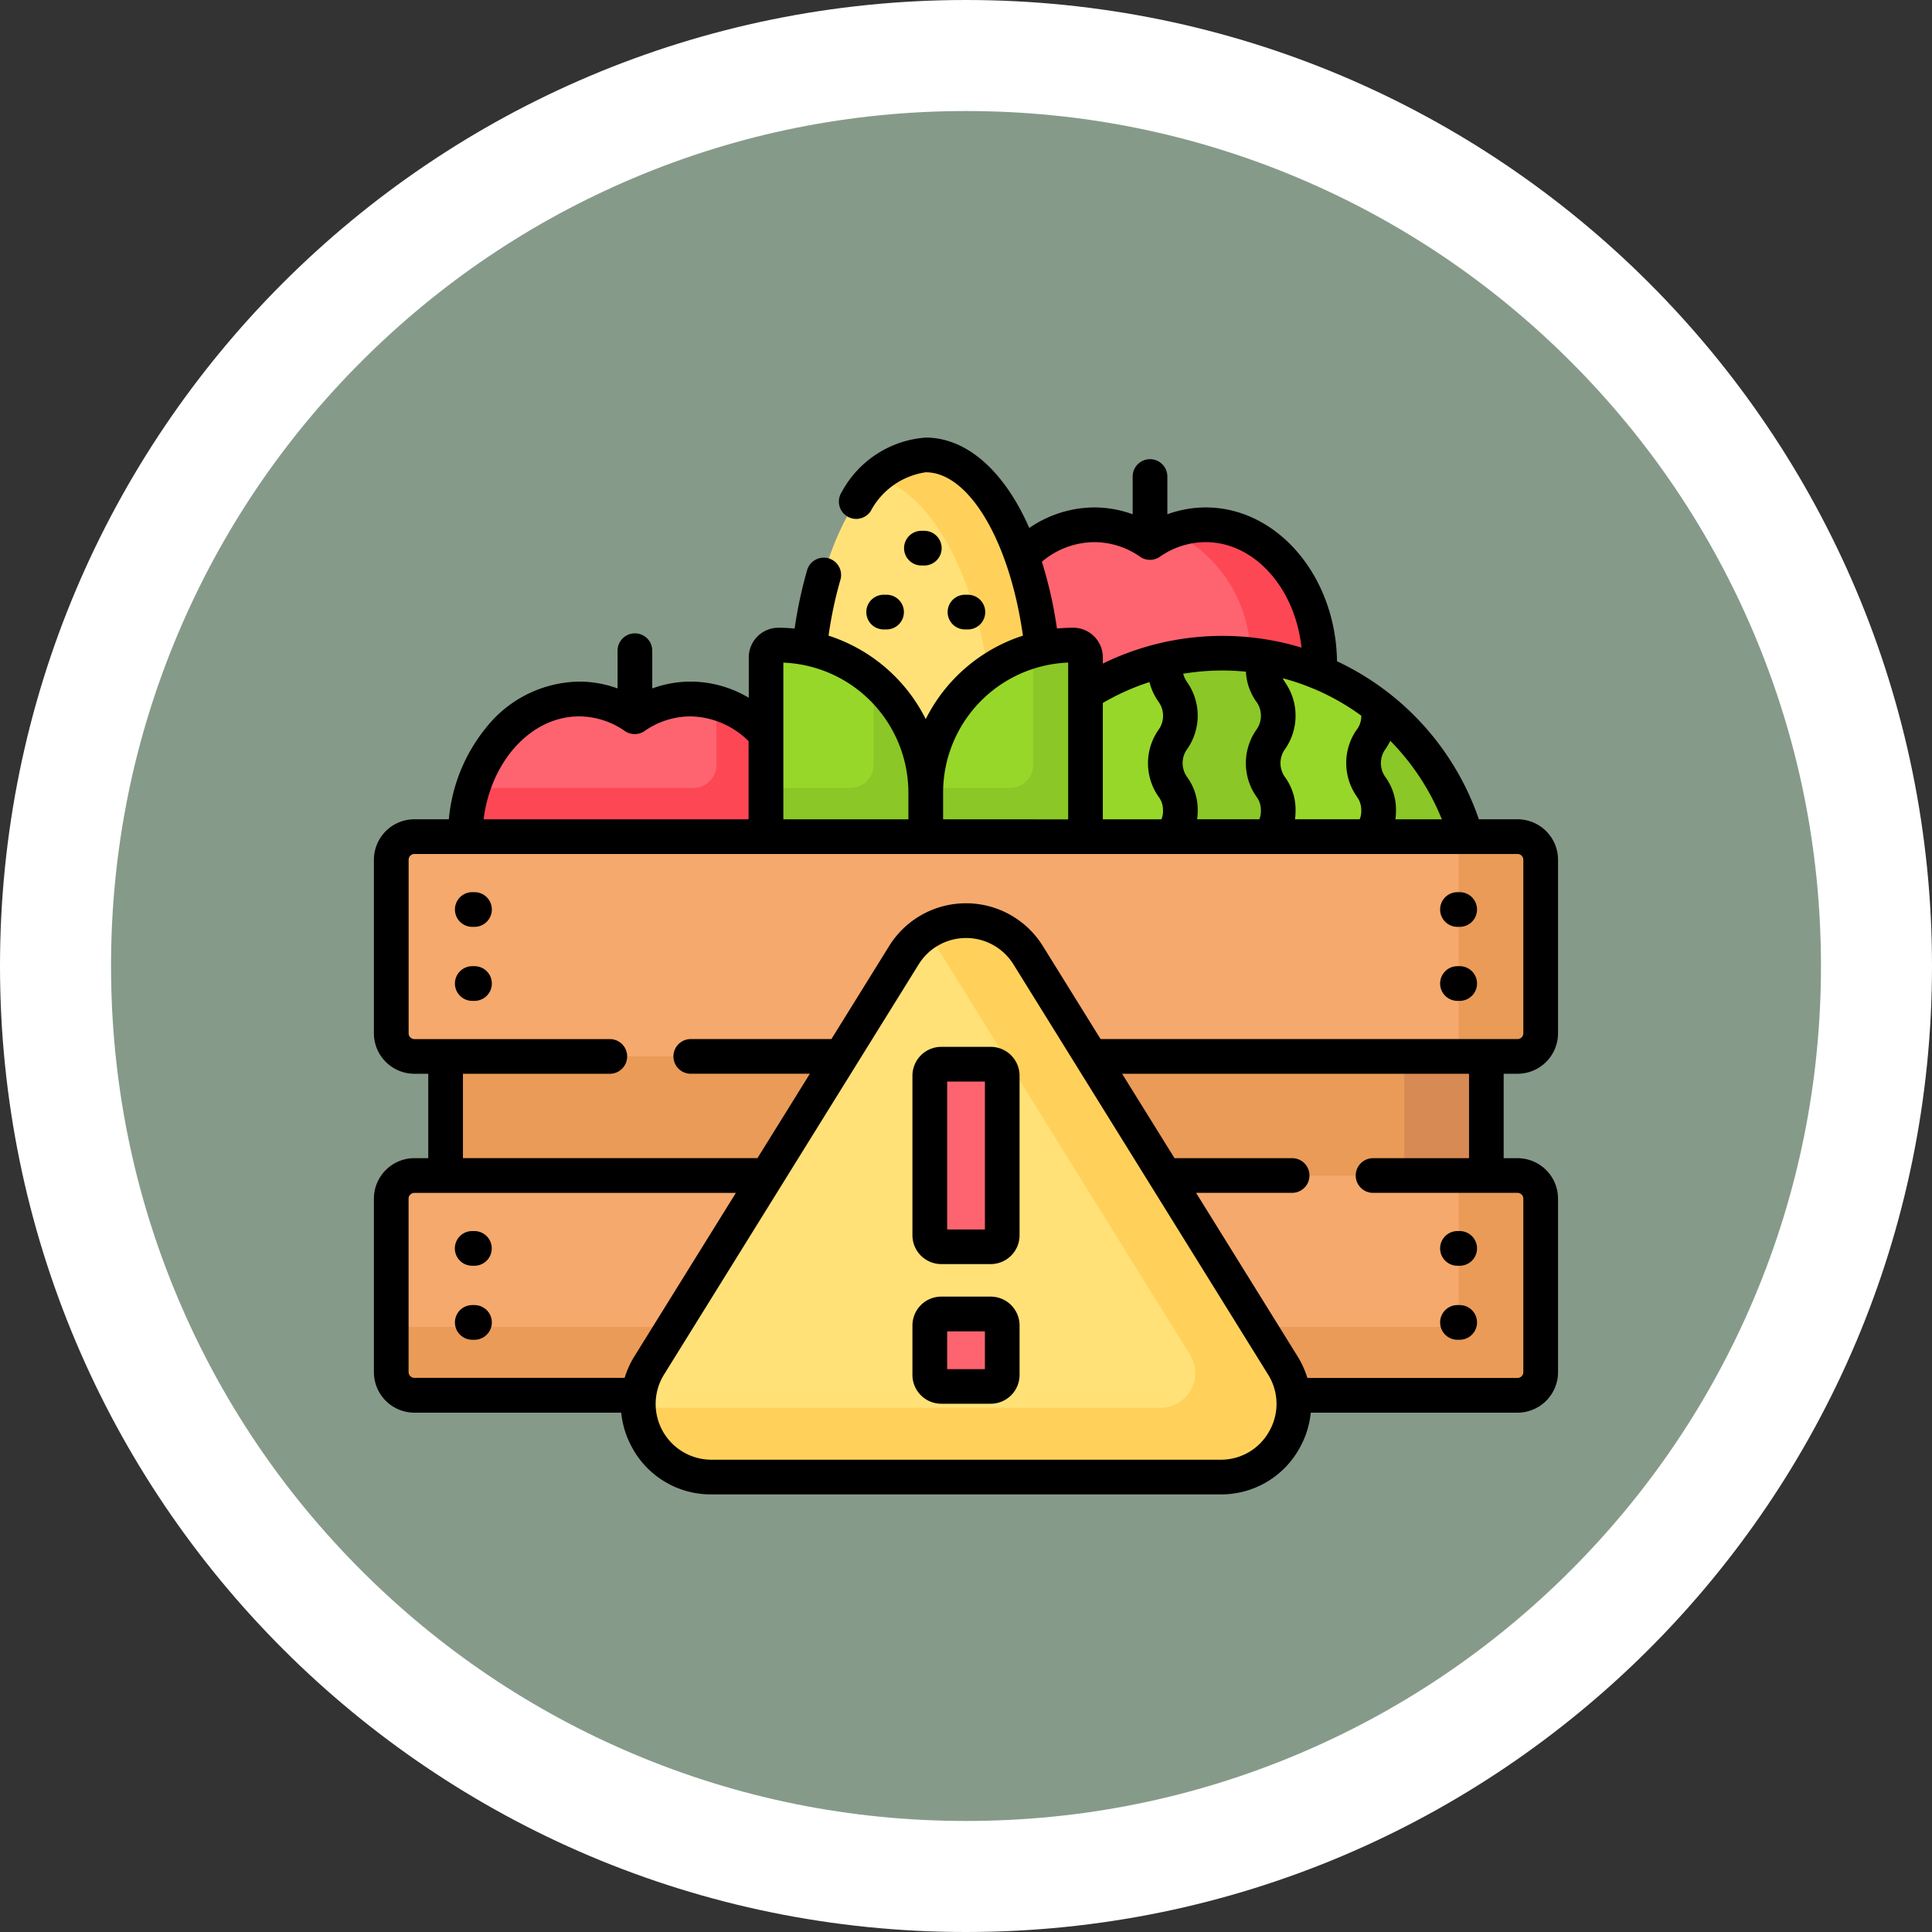 <svg xmlns="http://www.w3.org/2000/svg" width="87" height="87" viewBox="0 0 87 87">
  <rect x="0" y="0" width="87" height="87" fill="#333333" stroke="none"/>
  <g id="Grupo_1101877" data-name="Grupo 1101877" transform="translate(-955.333 -165)">
    <g id="Trazado_874102" data-name="Trazado 874102" transform="translate(955.333 165)" fill="#869a8a">
      <path d="M 43.5 84.5 C 37.964 84.5 32.595 83.416 27.542 81.279 C 22.66 79.214 18.275 76.258 14.509 72.491 C 10.742 68.725 7.786 64.34 5.721 59.458 C 3.584 54.405 2.5 49.036 2.5 43.5 C 2.5 37.964 3.584 32.595 5.721 27.542 C 7.786 22.66 10.742 18.275 14.509 14.509 C 18.275 10.742 22.66 7.786 27.542 5.721 C 32.595 3.584 37.964 2.5 43.5 2.5 C 49.036 2.5 54.405 3.584 59.458 5.721 C 64.34 7.786 68.725 10.742 72.491 14.509 C 76.258 18.275 79.214 22.66 81.279 27.542 C 83.416 32.595 84.5 37.964 84.5 43.5 C 84.5 49.036 83.416 54.405 81.279 59.458 C 79.214 64.34 76.258 68.725 72.491 72.491 C 68.725 76.258 64.34 79.214 59.458 81.279 C 54.405 83.416 49.036 84.5 43.5 84.5 Z" stroke="none"/>
      <path d="M 43.5 5 C 38.3 5 33.259 6.017 28.516 8.023 C 23.932 9.962 19.814 12.739 16.276 16.276 C 12.739 19.814 9.962 23.932 8.023 28.516 C 6.017 33.259 5 38.3 5 43.5 C 5 48.7 6.017 53.741 8.023 58.484 C 9.962 63.068 12.739 67.186 16.276 70.724 C 19.814 74.261 23.932 77.038 28.516 78.977 C 33.259 80.983 38.3 82 43.5 82 C 48.7 82 53.741 80.983 58.484 78.977 C 63.068 77.038 67.186 74.261 70.724 70.724 C 74.261 67.186 77.038 63.068 78.977 58.484 C 80.983 53.741 82 48.7 82 43.5 C 82 38.3 80.983 33.259 78.977 28.516 C 77.038 23.932 74.261 19.814 70.724 16.276 C 67.186 12.739 63.068 9.962 58.484 8.023 C 53.741 6.017 48.7 5 43.5 5 M 43.5 0 C 67.524 0 87 19.476 87 43.5 C 87 67.524 67.524 87 43.5 87 C 19.476 87 0 67.524 0 43.5 C 0 19.476 19.476 0 43.5 0 Z" stroke="none" fill="#fff"/>
    </g>
    <g id="food_12401281" transform="translate(972.17 157.167)">
      <g id="Grupo_1101874" data-name="Grupo 1101874" transform="translate(0.781 28.319)">
        <g id="Grupo_1101873" data-name="Grupo 1101873">
          <g id="Grupo_1101869" data-name="Grupo 1101869" transform="translate(3.324)">
            <g id="Grupo_1101861" data-name="Grupo 1101861" transform="translate(24.992 3.145)">
              <path id="Trazado_874102-2" data-name="Trazado 874102" d="M280.26,70.821l.012.115.113-.024a6.578,6.578,0,0,1,1.382-.148.45.45,0,0,1,.449.449v1.8l.16-.1a11.3,11.3,0,0,1,10.473-.9c.011-.168.018-.338.018-.509,0-3.459-2.3-6.262-5.136-6.262a4.417,4.417,0,0,0-2.507.8,4.418,4.418,0,0,0-2.507-.8,4.617,4.617,0,0,0-3.344,1.512A18.287,18.287,0,0,1,280.26,70.821Z" transform="translate(-279.374 -65.241)" fill="#fe646f"/>
              <g id="Grupo_1101860" data-name="Grupo 1101860" transform="translate(6.801)">
                <path id="Trazado_874103" data-name="Trazado 874103" d="M346.227,65.239a4.282,4.282,0,0,0-1.558.3,6.2,6.2,0,0,1,3.569,5.665,11.3,11.3,0,0,1,3.106.812c.011-.168.018-.338.018-.509C351.363,68.043,349.063,65.239,346.227,65.239Z" transform="translate(-344.669 -65.239)" fill="#fd4755"/>
              </g>
            </g>
            <g id="Grupo_1101863" data-name="Grupo 1101863" transform="translate(27.835 8.929)">
              <path id="Trazado_874104" data-name="Trazado 874104" d="M306.673,129.131h17.28a11.44,11.44,0,0,0-17.28-6.5Z" transform="translate(-306.673 -120.767)" fill="#8bc727"/>
              <g id="Grupo_1101862" data-name="Grupo 1101862" transform="translate(0 0.16)">
                <path id="Trazado_874105" data-name="Trazado 874105" d="M311.048,125.991c0-1.067-.678-1.067-.678-2.135a1.948,1.948,0,0,1,.039-.4,11.371,11.371,0,0,0-3.736,1.585v6.5h3.907a2.125,2.125,0,0,0,.468-1.28c0-1.067-.678-1.067-.678-2.134s.678-1.067.678-2.135Z" transform="translate(-306.673 -123.337)" fill="#97d729"/>
                <path id="Trazado_874106" data-name="Trazado 874106" d="M385.171,129.231a2.117,2.117,0,0,1-.466,1.277h4.52a2.125,2.125,0,0,0,.468-1.28c0-1.067-.678-1.067-.678-2.134s.678-1.068.678-2.135a1.907,1.907,0,0,0-.045-.423,11.383,11.383,0,0,0-5.086-2.232,1.822,1.822,0,0,0-.069.521c0,1.068.678,1.068.678,2.135s-.678,1.068-.678,2.135S385.171,128.163,385.171,129.231Z" transform="translate(-376.388 -122.304)" fill="#97d729"/>
              </g>
            </g>
            <g id="Grupo_1101864" data-name="Grupo 1101864" transform="translate(0 10.99)">
              <path id="Trazado_874107" data-name="Trazado 874107" d="M53.073,142.245a4.667,4.667,0,0,0-3.505-1.687,4.417,4.417,0,0,0-2.507.8,4.418,4.418,0,0,0-2.507-.8c-2.836,0-5.136,2.8-5.136,6.262,0,.013,0,.027,0,.04H53.073Z" transform="translate(-39.418 -140.558)" fill="#fe646f"/>
              <path id="Trazado_874108" data-name="Trazado 874108" d="M50.739,142.142v2.8a1.041,1.041,0,0,1-1.042,1.042H39.764a7.465,7.465,0,0,0-.346,2.258c0,.013,0,.027,0,.04H53.073v-4.615A4.921,4.921,0,0,0,50.739,142.142Z" transform="translate(-39.418 -141.977)" fill="#fd4755"/>
            </g>
            <g id="Grupo_1101868" data-name="Grupo 1101868" transform="translate(13.551)">
              <g id="Grupo_1101865" data-name="Grupo 1101865" transform="translate(1.946 0)">
                <path id="Trazado_874109" data-name="Trazado 874109" d="M193.363,50.245h.208a6.547,6.547,0,0,1,5.143-6.385c-.515-5.039-2.669-8.819-5.247-8.819s-4.732,3.78-5.247,8.819A6.546,6.546,0,0,1,193.363,50.245Z" transform="translate(-188.22 -35.04)" fill="#ffe177"/>
              </g>
              <g id="Grupo_1101866" data-name="Grupo 1101866" transform="translate(4.942)">
                <path id="Trazado_874110" data-name="Trazado 874110" d="M222.063,44.939a6.51,6.51,0,0,1,2.418-1.081c-.515-5.039-2.669-8.819-5.247-8.819a3.259,3.259,0,0,0-2.252,1.027C219.4,36.675,221.375,40.224,222.063,44.939Z" transform="translate(-216.982 -35.039)" fill="#ffd15b"/>
              </g>
              <g id="Grupo_1101867" data-name="Grupo 1101867" transform="translate(0 8.564)">
                <path id="Trazado_874111" data-name="Trazado 874111" d="M176.726,126v-2.087a6.64,6.64,0,0,0-6.64-6.64.553.553,0,0,0-.553.553V126h7.194Z" transform="translate(-169.532 -117.271)" fill="#97d729"/>
                <path id="Trazado_874112" data-name="Trazado 874112" d="M174.379,132.41v3.811a1.041,1.041,0,0,1-1.042,1.042h-3.806v2.3h7.194v-2.087A6.625,6.625,0,0,0,174.379,132.41Z" transform="translate(-169.532 -130.833)" fill="#8bc727"/>
                <path id="Trazado_874113" data-name="Trazado 874113" d="M245.8,126v-8.174a.553.553,0,0,0-.553-.553,6.64,6.64,0,0,0-6.64,6.64V126H245.8Z" transform="translate(-231.408 -117.27)" fill="#97d729"/>
                <path id="Trazado_874114" data-name="Trazado 874114" d="M245.242,117.271a6.64,6.64,0,0,0-1.8.249v5.138A1.041,1.041,0,0,1,242.4,123.7h-3.793c0,.07-.005.14-.005.211V126H245.8v-8.174A.553.553,0,0,0,245.242,117.271Z" transform="translate(-231.408 -117.271)" fill="#8bc727"/>
              </g>
            </g>
          </g>
          <path id="Trazado_874115" data-name="Trazado 874115" d="M31,294.1H77.868v5.572H31Z" transform="translate(-28.552 -267.119)" fill="#ea9b58"/>
          <path id="Trazado_874116" data-name="Trazado 874116" d="M445.5,294.1h3.7v5.572h-3.7Z" transform="translate(-399.882 -267.119)" fill="#d88a55"/>
          <path id="Trazado_874117" data-name="Trazado 874117" d="M58.221,209.967H8.542A1.041,1.041,0,0,1,7.5,208.926v-7.814a1.041,1.041,0,0,1,1.042-1.042h49.68a1.041,1.041,0,0,1,1.042,1.042v7.814A1.042,1.042,0,0,1,58.221,209.967Z" transform="translate(-7.5 -182.882)" fill="#f6a96c"/>
          <g id="Grupo_1101870" data-name="Grupo 1101870" transform="translate(48.065 17.188)">
            <path id="Trazado_874118" data-name="Trazado 874118" d="M471.656,200.07H469v9.9h2.656a1.041,1.041,0,0,0,1.042-1.042v-7.814A1.042,1.042,0,0,0,471.656,200.07Z" transform="translate(-469 -200.07)" fill="#ea9b58"/>
          </g>
          <path id="Trazado_874119" data-name="Trazado 874119" d="M58.221,356.492H8.542A1.041,1.041,0,0,1,7.5,355.451v-7.814A1.041,1.041,0,0,1,8.542,346.6h49.68a1.041,1.041,0,0,1,1.042,1.042v7.814A1.041,1.041,0,0,1,58.221,356.492Z" transform="translate(-7.5 -314.146)" fill="#f6a96c"/>
          <path id="Trazado_874120" data-name="Trazado 874120" d="M58.221,346.6H55.565v5.77a1.041,1.041,0,0,1-1.042,1.042H7.5v2.044a1.041,1.041,0,0,0,1.042,1.042h49.68a1.041,1.041,0,0,0,1.042-1.042v-7.814A1.041,1.041,0,0,0,58.221,346.6Z" transform="translate(-7.5 -314.146)" fill="#ea9b58"/>
          <g id="Grupo_1101872" data-name="Grupo 1101872" transform="translate(11.118 20.972)">
            <path id="Trazado_874121" data-name="Trazado 874121" d="M126.214,237.954l-11.466,18.47a3.292,3.292,0,0,0,2.8,5.029h22.932a3.292,3.292,0,0,0,2.8-5.029l-11.466-18.47A3.293,3.293,0,0,0,126.214,237.954Z" transform="translate(-114.247 -236.398)" fill="#ffe177"/>
            <path id="Trazado_874122" data-name="Trazado 874122" d="M131.855,237.954a3.3,3.3,0,0,0-4.539-1.062l11.829,19.055a1.562,1.562,0,0,1-1.327,2.386H114.3a3.294,3.294,0,0,0,3.292,3.12h22.932a3.292,3.292,0,0,0,2.8-5.029Z" transform="translate(-114.295 -236.398)" fill="#ffd15b"/>
            <g id="Grupo_1101871" data-name="Grupo 1101871" transform="translate(13.131 6.464)">
              <path id="Trazado_874123" data-name="Trazado 874123" d="M243.068,306.685h-2.224a.521.521,0,0,1-.521-.521v-7.183a.521.521,0,0,1,.521-.521h2.224a.521.521,0,0,1,.521.521v7.183A.521.521,0,0,1,243.068,306.685Z" transform="translate(-240.323 -298.461)" fill="#fe646f"/>
              <path id="Trazado_874124" data-name="Trazado 874124" d="M243.068,409.719h-2.224a.521.521,0,0,1-.521-.521v-2.224a.521.521,0,0,1,.521-.521h2.224a.521.521,0,0,1,.521.521V409.2A.521.521,0,0,1,243.068,409.719Z" transform="translate(-240.323 -395.206)" fill="#fe646f"/>
            </g>
          </g>
        </g>
      </g>
      <g id="Grupo_1101875" data-name="Grupo 1101875" transform="translate(0 27.538)">
        <path id="Trazado_874125" data-name="Trazado 874125" d="M248.973,97.047a.781.781,0,1,0,0-1.562h-.131a.781.781,0,0,0,0,1.562Z" transform="translate(-222.225 -88.408)"/>
        <path id="Trazado_874126" data-name="Trazado 874126" d="M213.8,97.047a.781.781,0,0,0,0-1.562h-.131a.781.781,0,0,0,0,1.562Z" transform="translate(-190.714 -88.408)"/>
        <path id="Trazado_874127" data-name="Trazado 874127" d="M230.13,69.409a.781.781,0,0,0,0-1.562H230a.781.781,0,0,0,0,1.562Z" transform="translate(-205.345 -63.649)"/>
        <path id="Trazado_874128" data-name="Trazado 874128" d="M236.349,290.961h-2.224a1.3,1.3,0,0,0-1.3,1.3v7.182a1.3,1.3,0,0,0,1.3,1.3h2.224a1.3,1.3,0,0,0,1.3-1.3v-7.182A1.3,1.3,0,0,0,236.349,290.961Zm-.26,8.224h-1.7v-6.662h1.7Z" transform="translate(-208.574 -263.525)"/>
        <path id="Trazado_874129" data-name="Trazado 874129" d="M236.349,398.954h-2.224a1.3,1.3,0,0,0-1.3,1.3v2.224a1.3,1.3,0,0,0,1.3,1.3h2.224a1.3,1.3,0,0,0,1.3-1.3v-2.224A1.3,1.3,0,0,0,236.349,398.954Zm-.26,3.265h-1.7v-1.7h1.7Z" transform="translate(-208.574 -360.271)"/>
        <path id="Trazado_874130" data-name="Trazado 874130" d="M35.885,224.085h-.1a.781.781,0,1,0,0,1.562h.1a.781.781,0,1,0,0-1.562Z" transform="translate(-31.355 -203.615)"/>
        <path id="Trazado_874131" data-name="Trazado 874131" d="M35.885,256.085h-.1a.781.781,0,0,0,0,1.562h.1a.781.781,0,0,0,0-1.562Z" transform="translate(-31.355 -232.282)"/>
        <path id="Trazado_874132" data-name="Trazado 874132" d="M461.781,225.647h.1a.781.781,0,0,0,0-1.562h-.1a.781.781,0,0,0,0,1.562Z" transform="translate(-412.987 -203.615)"/>
        <path id="Trazado_874133" data-name="Trazado 874133" d="M461.781,257.647h.1a.781.781,0,0,0,0-1.562h-.1a.781.781,0,0,0,0,1.562Z" transform="translate(-412.987 -232.282)"/>
        <path id="Trazado_874134" data-name="Trazado 874134" d="M35.781,372.172h.1a.781.781,0,0,0,0-1.562h-.1a.781.781,0,0,0,0,1.562Z" transform="translate(-31.355 -334.879)"/>
        <path id="Trazado_874135" data-name="Trazado 874135" d="M35.885,402.61h-.1a.781.781,0,0,0,0,1.562h.1a.781.781,0,0,0,0-1.562Z" transform="translate(-31.355 -363.546)"/>
        <path id="Trazado_874136" data-name="Trazado 874136" d="M461.781,372.172h.1a.781.781,0,0,0,0-1.562h-.1a.781.781,0,0,0,0,1.562Z" transform="translate(-412.987 -334.879)"/>
        <path id="Trazado_874137" data-name="Trazado 874137" d="M461.781,404.172h.1a.781.781,0,0,0,0-1.562h-.1a.781.781,0,0,0,0,1.562Z" transform="translate(-412.987 -363.546)"/>
        <path id="Trazado_874138" data-name="Trazado 874138" d="M51.5,56.186a1.825,1.825,0,0,0,1.823-1.823V46.549A1.825,1.825,0,0,0,51.5,44.726H49.759a12.256,12.256,0,0,0-6.389-7.116c-.053-3.83-2.685-6.927-5.914-6.927a5.069,5.069,0,0,0-1.726.308v-1.7a.781.781,0,0,0-1.562,0v1.7a5.069,5.069,0,0,0-1.726-.308,5.213,5.213,0,0,0-2.93.925,11.312,11.312,0,0,0-.611-1.2c-1.1-1.851-2.535-2.87-4.05-2.87a4.678,4.678,0,0,0-3.781,2.447.781.781,0,1,0,1.3.867A3.351,3.351,0,0,1,24.85,29.1c1.952,0,3.781,3.119,4.376,7.357a7.458,7.458,0,0,0-4.376,3.758,7.457,7.457,0,0,0-4.376-3.758A18.13,18.13,0,0,1,21,33.969a.781.781,0,1,0-1.5-.432,19.6,19.6,0,0,0-.554,2.6c-.241-.024-.484-.036-.731-.036a1.336,1.336,0,0,0-1.334,1.334v1.818a5.15,5.15,0,0,0-2.62-.727,5.069,5.069,0,0,0-1.726.308v-1.7a.781.781,0,0,0-1.562,0v1.7a5.068,5.068,0,0,0-1.726-.308,5.45,5.45,0,0,0-4.215,2.1,7.607,7.607,0,0,0-1.657,4.1H1.823A1.825,1.825,0,0,0,0,46.548v7.815a1.825,1.825,0,0,0,1.823,1.823h.625v3.8H1.823A1.825,1.825,0,0,0,0,61.81v7.814a1.825,1.825,0,0,0,1.823,1.823h9.313a4.1,4.1,0,0,0,.5,1.587,4.024,4.024,0,0,0,3.56,2.093H38.129a4.024,4.024,0,0,0,3.56-2.093,4.1,4.1,0,0,0,.5-1.587H51.5a1.825,1.825,0,0,0,1.823-1.823V61.81A1.825,1.825,0,0,0,51.5,59.987h-.625v-3.8ZM45.564,41.549a3.945,3.945,0,0,0,.207-.355,10.773,10.773,0,0,1,2.32,3.533H46a2.889,2.889,0,0,0,.026-.394,2.5,2.5,0,0,0-.461-1.486,1.076,1.076,0,0,1,0-1.3Zm-1.319,2.135a.99.99,0,0,1,.217.648.914.914,0,0,1-.071.394H41.478a2.889,2.889,0,0,0,.026-.392,2.5,2.5,0,0,0-.461-1.486,1.077,1.077,0,0,1,0-1.3,2.628,2.628,0,0,0,0-2.973c-.047-.075-.086-.137-.118-.2a10.456,10.456,0,0,1,1.32.444.778.778,0,0,0,.083.033,10.629,10.629,0,0,1,2.135,1.209.991.991,0,0,1-.217.645,2.626,2.626,0,0,0,0,2.973ZM30.081,33.129a3.684,3.684,0,0,1,2.36-.883,3.612,3.612,0,0,1,2.066.661.781.781,0,0,0,.882,0,3.612,3.612,0,0,1,2.066-.661c2.2,0,4.03,2.072,4.315,4.75a12.251,12.251,0,0,0-8.945.718v-.276A1.336,1.336,0,0,0,31.491,36.1c-.247,0-.491.013-.732.036A19.292,19.292,0,0,0,30.081,33.129Zm9.644,10.557a.99.99,0,0,1,.217.648.913.913,0,0,1-.071.392h-2.8a2.889,2.889,0,0,0,.026-.394,2.5,2.5,0,0,0-.461-1.486,1.076,1.076,0,0,1,0-1.3,2.627,2.627,0,0,0,0-2.973,1.2,1.2,0,0,1-.193-.4,10.685,10.685,0,0,1,1.759-.147c.359,0,.715.02,1.067.054a2.5,2.5,0,0,0,.457,1.333,1.077,1.077,0,0,1,0,1.3,2.627,2.627,0,0,0,0,2.972Zm-4.408,0a.99.99,0,0,1,.217.648.911.911,0,0,1-.072.394H32.825v-5.24a10.615,10.615,0,0,1,2.1-.94,2.649,2.649,0,0,0,.394.868,1.077,1.077,0,0,1,0,1.3,2.626,2.626,0,0,0,0,2.972Zm-4.054-6.014v7.057H25.632v-1.2A5.866,5.866,0,0,1,31.263,37.669Zm-12.825,0a5.866,5.866,0,0,1,5.631,5.855v1.2H18.438Zm-9.2,2.421a3.612,3.612,0,0,1,2.066.661.781.781,0,0,0,.882,0,3.612,3.612,0,0,1,2.066-.661,3.8,3.8,0,0,1,2.62,1.114v3.522H4.94c.326-2.619,2.138-4.636,4.3-4.636ZM4.01,56.186h6.614a.781.781,0,1,0,0-1.562h-8.8a.261.261,0,0,1-.26-.26V46.549a.261.261,0,0,1,.26-.26H51.5a.261.261,0,0,1,.26.26v7.814a.261.261,0,0,1-.26.26H32.724l-2.6-4.189a4.073,4.073,0,0,0-6.922,0l-2.6,4.189H14.269a.781.781,0,1,0,0,1.562h5.363l-2.36,3.8H4.01ZM1.562,69.624V61.81a.261.261,0,0,1,.26-.26H16.3L11.736,68.9a4.159,4.159,0,0,0-.445.979H1.823a.261.261,0,0,1-.26-.26Zm38.761,2.65a2.481,2.481,0,0,1-2.195,1.291H15.2a2.511,2.511,0,0,1-2.134-3.836l11.466-18.47a2.511,2.511,0,0,1,4.267,0l11.466,18.47A2.48,2.48,0,0,1,40.323,72.274Zm8.992-12.287H44.993a.781.781,0,0,0,0,1.562H51.5a.261.261,0,0,1,.26.26v7.814a.261.261,0,0,1-.26.26H42.035a4.157,4.157,0,0,0-.445-.979l-4.566-7.356h4.325a.781.781,0,0,0,0-1.562H36.053l-2.36-3.8H49.315Z" transform="translate(0 -27.538)"/>
      </g>
    </g>
  </g>
</svg>
